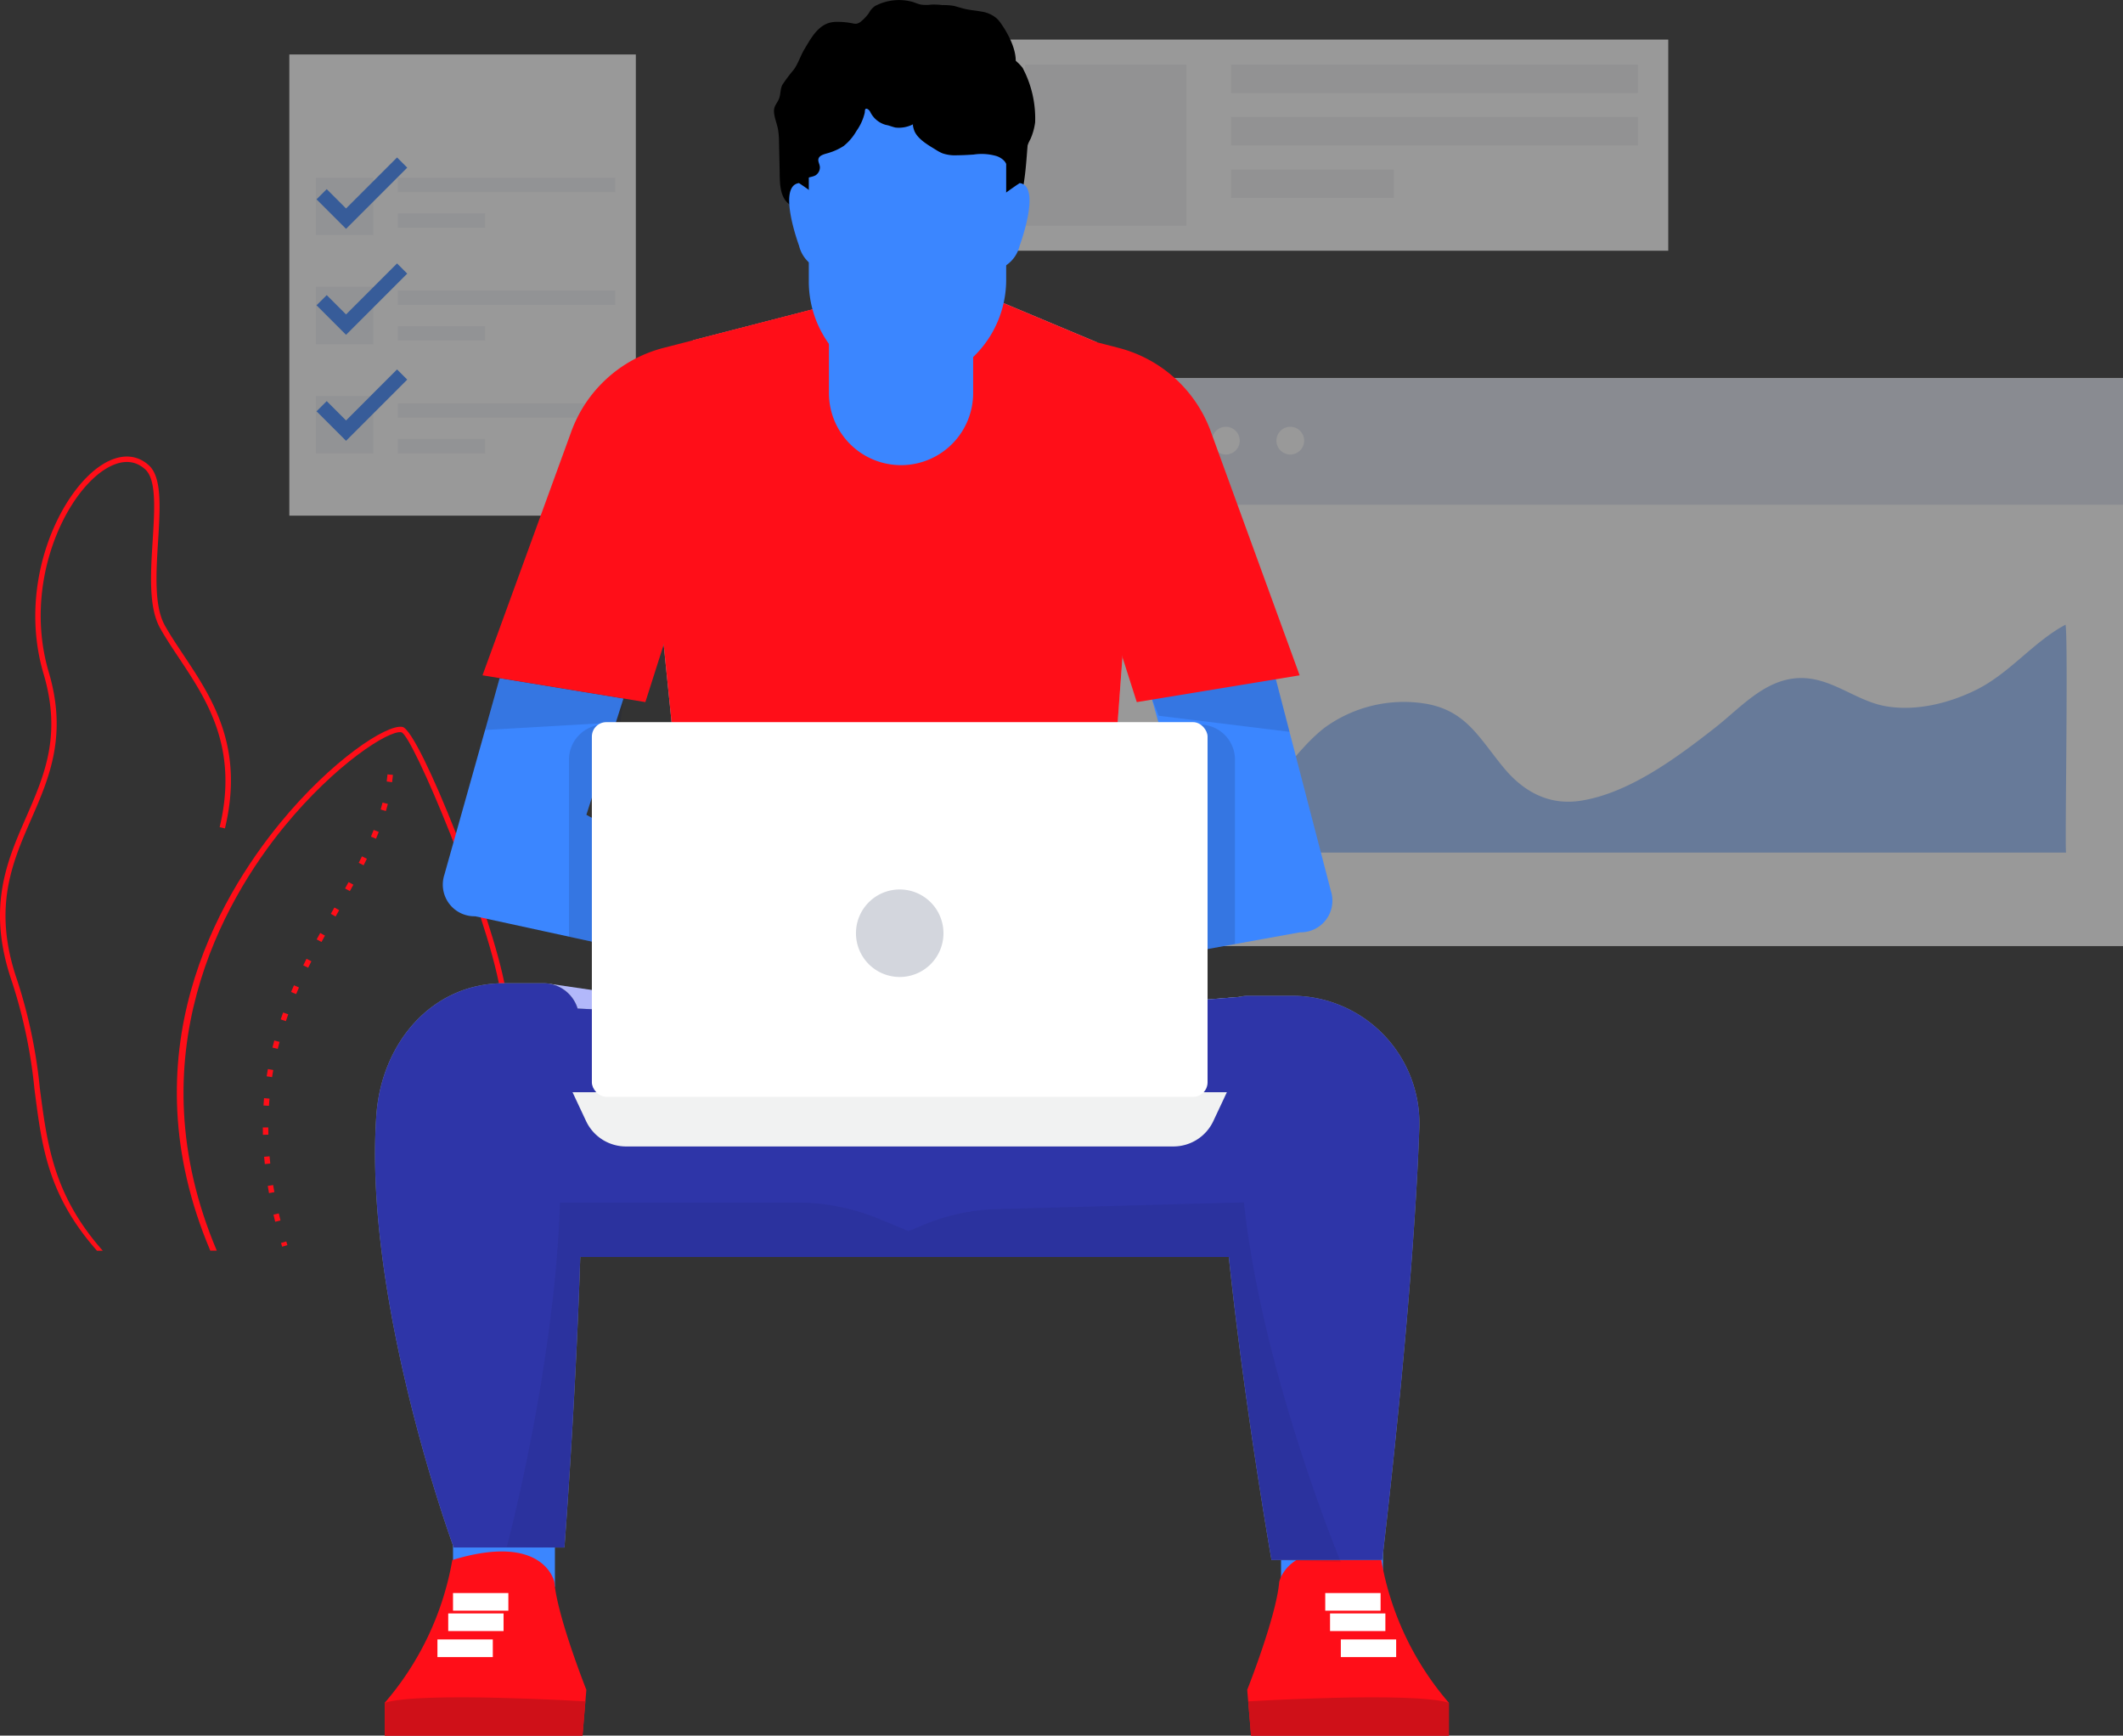 <svg height="245.635" viewBox="0 0 300.504 245.635" width="300.504" xmlns="http://www.w3.org/2000/svg"><rect x="0" y="0" width="300.504" height="245.635" fill="#333333" stroke="none"/><g fill="#ff0e18"><path d="m4026.083 4374.568.739-.226-.157-.526-.742.221zm-.984-3.529.75-.187c-.083-.334-.164-.667-.241-1l-.752.176c.077.338.159.672.244 1.012zm-.877-4.055.761-.138q-.092-.507-.174-1.008l-.763.124c.054.338.114.68.175 1.023zm-.591-4.109.77-.081q-.055-.513-.1-1.019l-.771.066q.045.515.1 1.034zm-.271-4.145.774-.019c-.008-.343-.013-.684-.014-1.021h-.774q.001.518.012 1.04zm.853-4.1c.021-.341.047-.682.076-1.018l-.771-.068c-.029.344-.055.688-.077 1.037zm.441-4.061q.08-.507.169-1.007l-.762-.136c-.06.339-.117.68-.169 1.025zm.807-4c.083-.333.167-.663.256-.99l-.747-.2c-.09.334-.177.669-.26 1.006zm1.148-3.924c.11-.325.223-.646.337-.967l-.728-.261q-.175.487-.342.979zm1.455-3.828c.132-.314.268-.629.4-.939l-.708-.312c-.139.316-.276.633-.41.953zm1.7-3.729c.151-.308.3-.614.458-.919l-.692-.349c-.155.308-.308.616-.46.928zm1.886-3.649q.245-.455.491-.9l-.677-.374q-.248.451-.494.909zm1.995-3.6.506-.9-.673-.381-.507.9zm2.02-3.6q.25-.455.5-.905l-.679-.371q-.246.45-.5.9zm1.948-3.65c.158-.309.312-.62.464-.928l-.7-.34c-.149.307-.3.611-.457.918zm1.754-3.761c.134-.322.265-.642.391-.965l-.72-.282q-.185.473-.383.948zm1.4-3.919c.1-.335.19-.67.276-1.006l-.749-.193c-.084.33-.174.656-.269.982zm.879-4.08c.046-.344.085-.691.118-1.039l-.77-.071q-.047.507-.114 1.007z" transform="translate(-3986.145 -4198.124)"/><path d="m4009.733 4368.8h.922c-11.65-27.493.921-49.487 9.538-60.011 7.286-8.9 14.884-13.71 16.59-13.354 1.542.315 12.077 25.457 13.977 36.467l.761-.131c-1.731-10.036-12.194-36.6-14.583-37.093-2.161-.446-9.992 4.641-17.344 13.621-8.726 10.659-21.67 32.635-9.861 60.501z" transform="translate(-3979.968 -4191.796)"/><path d="m4081.568 4332.873h.821c-6.95-7.869-7.861-14.882-8.915-23.006a71.915 71.915 0 0 0 -3.185-15.228c-3.552-10.22-.753-16.629 1.953-22.827 2.538-5.813 5.162-11.824 2.5-20.813-3.683-12.425 2.182-25.122 8.008-28.758 1.521-.948 3.737-1.709 5.654.056 1.579 1.452 1.316 5.631 1.039 10.056-.293 4.66-.594 9.477 1.064 12.421.777 1.379 1.685 2.742 2.645 4.184 3.971 5.969 8.474 12.732 5.771 23.957l.751.18c2.782-11.553-1.819-18.465-5.879-24.564-.952-1.43-1.852-2.781-2.614-4.135-1.547-2.746-1.253-7.448-.967-11.992.289-4.614.563-8.974-1.287-10.676-1.775-1.634-4.115-1.683-6.587-.141-6.035 3.764-12.127 16.859-8.34 29.634 2.584 8.718.131 14.335-2.465 20.284-2.767 6.333-5.626 12.884-1.976 23.388a71.321 71.321 0 0 1 3.149 15.075c1.025 7.903 1.753 14.86 8.86 22.905z" transform="translate(-4067.834 -4155.852)"/></g><g opacity=".5"><path d="m140.861 5.602h95.275v29.884h-95.275z" fill="#fff"/><g fill="#d4d4d5"><path d="m145.099 9.154h22.831v22.78h-22.831z" opacity=".3"/><path d="m174.258 9.154h57.59v4.015h-57.59z" opacity=".3"/><path d="m174.258 16.577h57.59v4.015h-57.59z" opacity=".3"/><path d="m174.258 23.999h23.032v4.015h-23.032z" opacity=".3"/></g></g><g opacity=".5"><path d="m151.666 53.517h148.838v80.383h-148.838z" fill="#fff"/><path d="m151.666 53.517h148.838v17.917h-148.838z" fill="#e0e4f0"/><path d="m953.3 5869.1h130.287c-.2 0 .311-29.308-.07-32.256-4.485 2.358-7.9 6.871-12.663 9.226-3.827 1.893-8.456 3.047-12.735 2.327-4.015-.676-7.283-3.7-11.406-3.98-5.354-.359-8.978 4-12.8 7-5.368 4.2-12.177 9.3-19.092 10.352-4.461.681-8.062-1.315-10.835-4.673-3.592-4.35-5.427-8.3-11.519-9.138a19.082 19.082 0 0 0 -13.871 3.493c-4.668 3.638-7.453 9.618-12.814 12.126a12.181 12.181 0 0 1 -6.126 1.079c-1.366-.112-4.865-1.97-6.075-.909-.891.777-.281 4.166-.281 5.353z" fill="#3b86ff" opacity=".5" transform="translate(-791.136 -5748.436)"/><g fill="#fff"><path d="m957.856 5789.608a1.962 1.962 0 1 1 -1.962-1.962 1.962 1.962 0 0 1 1.962 1.962z" transform="translate(-791.496 -5727.244)"/><path d="m973.874 5789.608a1.962 1.962 0 1 1 -1.962-1.962 1.962 1.962 0 0 1 1.962 1.962z" transform="translate(-798.395 -5727.244)"/><path d="m989.893 5789.608a1.962 1.962 0 1 1 -1.962-1.962 1.962 1.962 0 0 1 1.962 1.962z" transform="translate(-805.294 -5727.244)"/></g></g><g opacity=".5"><path d="m1079.629 5998.074v65.268h-49.045v-65.267z" fill="#fff" transform="translate(-989.629 -5990.364)"/><g fill="#f2f3f7"><path d="m44.715 25.153h8.114v8.114h-8.114z"/><path d="m1083.363 6025.105h-30.763v-2.028h30.765z" transform="translate(-996.286 -5997.924)"/><path d="m1064.938 6032.339h-12.338v-2.029h12.339z" transform="translate(-996.286 -6000.111)"/><path d="m1083.363 6047.994h-30.763v-2.028h30.765z" transform="translate(-996.286 -6004.845)"/><path d="m1064.938 6055.227h-12.338v-2.027h12.339z" transform="translate(-996.286 -6007.033)"/><path d="m1083.363 6070.881h-30.763v-2.027h30.765z" transform="translate(-996.286 -6011.766)"/><path d="m1064.938 6078.114h-12.338v-2.028h12.339v2.028z" transform="translate(-996.286 -6013.952)"/><path d="m44.715 40.601h8.114v8.114h-8.114z"/><path d="m44.715 56.048h8.114v8.114h-8.114z"/></g><path d="m1040.28 6029.068-4.178-4.178 1.442-1.442 2.736 2.735 7.219-7.219 1.442 1.444z" fill="#3b86ff" transform="translate(-991.298 -5996.68)"/><path d="m1040.28 6050.569-4.178-4.18 1.442-1.441 2.736 2.736 7.219-7.219 1.442 1.442z" fill="#3b86ff" transform="translate(-991.298 -6003.182)"/><path d="m1040.28 6072.071-4.178-4.178 1.442-1.442 2.736 2.736 7.219-7.22 1.442 1.441z" fill="#3b86ff" transform="translate(-991.298 -6009.683)"/></g><path d="m1208.9 6863.315-20.724 5.35-4.176 43.081 5.757 56.584 55.07 1.163 4.109-55.973-3.581-44.555-13.479-5.651z" fill="#acb4c3" transform="translate(-1090.058 -6820.515)"/><path d="m1208.9 6863.315-20.724 5.35-4.176 43.081 5.757 56.584 55.07 1.163 4.109-55.973-3.581-44.555-13.479-5.651z" fill="#ff0e18" transform="translate(-1090.058 -6820.515)"/><path d="m64.124 205.786h14.423v18.785h-14.423z" fill="#3b86ff"/><path d="m181.327 205.786h14.424v18.785h-14.424z" fill="#3b86ff"/><path d="m1170.492 6969.972 11.893 10.658a18.83 18.83 0 0 0 12.566 4.806h45.749a18.83 18.83 0 0 0 11.623-4.016l18.078-14.183-2.236-18.218-38.46 3.046h-25.842l-33.366-4.887-3.666 2.583z" fill="#b2b8fa" transform="translate(-1092.633 -6807.934)"/><path d="m1170.491 6985.592h99.909l-2.236-36.812-38.46 3.045h-25.842l-33.366-1.579-3.667 1.48z" fill="#8590a1" transform="translate(-1092.633 -6807.694)"/><path d="m1159.23 7018.243a41.861 41.861 0 0 1 -9.564 20.2v4.645h27.995l.544-6.476s-4.122-10.377-4.529-15.261c0 .001-1.424-7.089-14.446-3.108z" fill="#ff0e18" transform="translate(-1095.208 -6797.455)"/><path d="m1178.068 7035.552s-23.349-1.409-28.4.2v4.645h27.995z" fill="#cf1018" transform="translate(-1095.208 -6794.763)"/><path d="m64.124 225.459h7.833v2.497h-7.833z" fill="#fff"/><path d="m63.445 228.344h7.833v2.497h-7.833z" fill="#fff"/><path d="m61.919 232.026h7.836v2.498h-7.836z" fill="#fff"/><path d="m1274.8 7018.243a41.847 41.847 0 0 0 9.564 20.2v4.645h-28l-.543-6.476s4.121-10.377 4.528-15.261c.007.001 1.432-7.089 14.451-3.108z" fill="#ff0e18" transform="translate(-1079.282 -6797.455)"/><path d="m1255.947 7035.552s23.349-1.409 28.4.2v4.645h-28z" fill="#cf1018" transform="translate(-1079.264 -6794.763)"/><path d="m187.585 225.459h7.833v2.497h-7.833z" fill="#fff"/><path d="m188.263 228.344h7.833v2.497h-7.833z" fill="#fff"/><path d="m189.79 232.026h7.833v2.498h-7.833z" fill="#fff"/><path d="m1159.612 7026.958h15.668s3.887-50.01 2.083-75.159a5.071 5.071 0 0 0 -5.07-4.7h-5.586c-10.218 0-17.327 8.48-18.048 18.672-1.866 26.399 10.953 61.187 10.953 61.187z" fill="#8590a1" transform="translate(-1095.387 -6807.946)"/><path d="m1275.5 7028.5h-15.668s-9-50.993-7.682-75.736a4.343 4.343 0 0 1 4.338-4.121h6.219a18.048 18.048 0 0 1 18.048 18.674c-.881 25.041-5.255 61.183-5.255 61.183z" fill="#8590a1" transform="translate(-1079.854 -6807.714)"/><path d="m1278.236 6948.876h-6.219a4.282 4.282 0 0 0 -1.1.159l-38.46 3.046h-25.842l-29.473-1.395a5.072 5.072 0 0 0 -4.85-3.582h-5.586c-10.218 0-17.327 8.48-18.048 18.672-1.865 26.4 10.954 61.184 10.954 61.184h15.668s1.555-20.032 2.242-41.114h91.8c2.3 21.691 6.043 42.889 6.043 42.889h15.668s4.378-36.144 5.255-61.183a18.047 18.047 0 0 0 -18.052-18.676z" fill="#2e35a8" transform="translate(-1095.387 -6807.946)"/><path d="m1282.744 7024.976s-11.154-26.784-13.716-50.9l-34.945.948a29.08 29.08 0 0 0 -10.388 2.224l-2.14.89-4.142-1.717a30.518 30.518 0 0 0 -11.682-2.325h-33.507c-.762 23.441-7.533 48.73-7.533 48.73l8.157.086s1.555-20.032 2.241-41.114h91.8c2.3 21.691 6.043 42.89 6.043 42.89z" fill="#191c3c" opacity=".1" transform="translate(-1092.954 -6803.9)"/><path d="m1199.106 6929.809-3.509-.14-6.189 6.036-12.275-6.808 5.255-16.461-17.527-2.883-7.834 27.857a4.481 4.481 0 0 0 4.377 5.846l27.135 5.9 7.669 2.49 7.923-2.442 7.135-3.866.654-6.54a1.462 1.462 0 0 0 -1.455-1.606h-7.542l-4.884-2.329h1.067z" fill="#3b86ff" transform="translate(-1094.136 -6813.578)"/><path d="m1161.89 6916.9 19.334-1.119.4-3.347-17.527-2.883z" fill="#191c3c" opacity=".15" transform="translate(-1093.374 -6813.578)"/><path d="m1196.493 6883.051 15.757-19.736-24.925 6.435a18.936 18.936 0 0 0 -13.118 12.016l-12.507 34.324 23.053 3.792z" fill="#ff0e18" transform="translate(-1093.403 -6820.515)"/><path d="m1265.343 6909.553 7.834 30.128a4.479 4.479 0 0 1 -4.377 5.844l-26.32 4.763-7.669 2.491-7.922-2.442-7.135-3.866-.654-6.54a1.463 1.463 0 0 1 1.455-1.607h7.542l4.884-2.328h-2.1l-2.617.392a2.623 2.623 0 0 1 -3.012-2.595l5.084-2.786 5.09-.2 6.189 6.036 11.461-5.674-5.256-18.73z" fill="#3b86ff" transform="translate(-1084.793 -6813.578)"/><path d="m1261.6 6909.553-17.527 2.883.982 2.441 18.521 2.276z" fill="#191c3c" opacity=".15" transform="translate(-1081.046 -6813.578)"/><path d="m1234.074 6883.051-15.757-19.736 24.925 6.435a18.936 18.936 0 0 1 13.118 12.016l12.509 34.325-23.053 3.792z" fill="#ff0e18" transform="translate(-1084.909 -6820.515)"/><path d="m1214.546 6886.984a10.208 10.208 0 0 1 -10.207-10.208v-17.709h20.415v17.709a10.208 10.208 0 0 1 -10.208 10.208z" fill="#3b86ff" transform="translate(-1087.006 -6821.151)"/><path d="m1233.47 6846.724c-.415 5.2-.633 11.295-5.719 14.243a4.147 4.147 0 0 1 -1.252.521 4.251 4.251 0 0 1 -1.125.042 11.122 11.122 0 0 1 -4.384-1.237 5.644 5.644 0 0 0 -1.465-.636c-1.7-.339-3.084 1.258-4.521 2.236-2.708 1.843-6.327 1.584-9.49.732-1.8-.485-3.838-1.454-4.124-3.3-.145-.932.206-1.935-.167-2.8a4.689 4.689 0 0 0 -1.569-1.589c-1.346-1.081-1.242-3.192-1.278-4.8q-.043-1.942-.087-3.884a10.971 10.971 0 0 0 -.154-1.916c-.153-.762-.468-1.493-.547-2.267-.1-.95.39-1.247.7-2 .26-.639.14-1.362.5-2.005a23.157 23.157 0 0 1 1.579-2.094c.658-.913.931-1.927 1.5-2.878.857-1.428 1.8-3.252 3.531-3.762a4.37 4.37 0 0 1 1.26-.138 10.919 10.919 0 0 1 2.024.206 1.7 1.7 0 0 0 .591.053 1.426 1.426 0 0 0 .681-.366 6.2 6.2 0 0 0 1.058-1.141 2.789 2.789 0 0 1 .865-.992 7.245 7.245 0 0 1 5.44-.549 8.272 8.272 0 0 0 1 .337 5.272 5.272 0 0 0 1.528.009 9.9 9.9 0 0 1 1.546.067 9.56 9.56 0 0 1 1.558.1c.567.126 1.115.322 1.681.451.768.175 1.56.225 2.335.375a4.3 4.3 0 0 1 2.131.952 4.539 4.539 0 0 1 .623.747c1.034 1.474 2.155 3.618 2.075 5.464a3.455 3.455 0 0 0 .085 1.346c.237.645.9 1.035 1.245 1.628.805 1.376-.34 3.117-.106 4.694.068.461.255.9.369 1.351a8.708 8.708 0 0 1 .083 2.8z" transform="translate(-1088.021 -6826.098)"/><path d="m1206 6861.041a4.684 4.684 0 0 1 -5.162-3.57s-3.129-8.435 0-8.841c0 0 6.587 4.3 6.587 6.22a29.844 29.844 0 0 1 -1.425 6.191z" fill="#3b86ff" transform="translate(-1087.741 -6822.718)"/><path d="m1223.516 6861.041a4.684 4.684 0 0 0 5.162-3.57s3.129-8.435 0-8.841c0 0-6.587 4.3-6.587 6.22a29.846 29.846 0 0 0 1.425 6.191z" fill="#3b86ff" transform="translate(-1084.343 -6822.718)"/><path d="m1222.183 6876.88-.367.208a12.484 12.484 0 0 1 -6.194 1.645 12.477 12.477 0 0 1 -6.453-1.8 15.122 15.122 0 0 1 -7.307-12.948v-24.914h27.938v24.673a15.129 15.129 0 0 1 -7.617 13.136z" fill="#3b86ff" transform="translate(-1087.378 -6824.151)"/><path d="m1232.567 6835.056a6.848 6.848 0 0 0 -2.352-1.9 23.7 23.7 0 0 0 -28.16 4.543 12.463 12.463 0 0 0 -2.379 3.5c-1.276 3.031-.7 6.5.025 9.7l-.422.12a16.824 16.824 0 0 0 3.574-.592 2.192 2.192 0 0 0 .382-.149 1.329 1.329 0 0 0 .636-1.09c.029-.48-.389-.94-.148-1.394.252-.475 1.088-.586 1.55-.755a8.1 8.1 0 0 0 1.967-.927 7.456 7.456 0 0 0 1.816-2.137 7.317 7.317 0 0 0 1.158-2.542c.046-.259-.033-.788.446-.526a1.056 1.056 0 0 1 .355.413 3.455 3.455 0 0 0 2.19 1.806c.467.078.885.272 1.347.375a4.357 4.357 0 0 0 2.531-.473c-.15.061.138.906.185 1.009.535 1.172 1.986 1.976 3.032 2.621a5.9 5.9 0 0 0 .942.5 5.529 5.529 0 0 0 2.055.269c.779-.006 1.554-.05 2.33-.1a7.536 7.536 0 0 1 3.288.225 2.862 2.862 0 0 1 .9.523 2.056 2.056 0 0 1 .664 1.33.637.637 0 0 0 .09.351.443.443 0 0 0 .421.114c.63-.1 1.042-.7 1.318-1.275a10.269 10.269 0 0 0 .676-1.83 9.4 9.4 0 0 1 .7-1.645 8.7 8.7 0 0 0 .656-2.363 15.258 15.258 0 0 0 -1.773-7.701z" transform="translate(-1087.819 -6825.452)"/><path d="m1193.878 6950.786 7.922-2.441 7.135-3.866.654-6.54a1.462 1.462 0 0 0 -1.455-1.606h-7.542l-4.884-2.329h1.067v-5.052l-3.509-.141-6.189 6.036-12.275-6.808 4.075-12.763h-1.577a4.955 4.955 0 0 0 -4.957 4.956v25.05l13.865 3.014z" fill="#191c3c" opacity=".15" transform="translate(-1091.806 -6812.72)"/><path d="m1259.6 6920.232a4.955 4.955 0 0 0 -4.956-4.956h-5.789l4.218 15.032-11.461 5.674-6.189-6.036-5.09.2-5.084 2.786a2.623 2.623 0 0 0 3.012 2.595l2.617-.392h2.1l-4.884 2.328h-7.542a1.463 1.463 0 0 0 -1.455 1.607l.654 6.54 7.135 3.866 7.922 2.442 7.669-2.491 17.119-3.1v-26.1z" fill="#191c3c" opacity=".15" transform="translate(-1084.793 -6812.72)"/><path d="m1257.835 6968.188h-77.485a6.242 6.242 0 0 1 -5.651-3.588l-1.918-4.084h92.619l-1.918 4.084a6.24 6.24 0 0 1 -5.647 3.588z" fill="#f1f2f2" transform="translate(-1091.741 -6805.934)"/><rect fill="#fff" height="53.026" rx="2.047" width="87.149" x="83.777" y="102.204"/><path d="m1220.053 6941.753a6.193 6.193 0 1 1 -6.194-6.192 6.194 6.194 0 0 1 6.194 6.192z" fill="#d3d6dd" transform="translate(-1086.508 -6809.677)"/></svg>